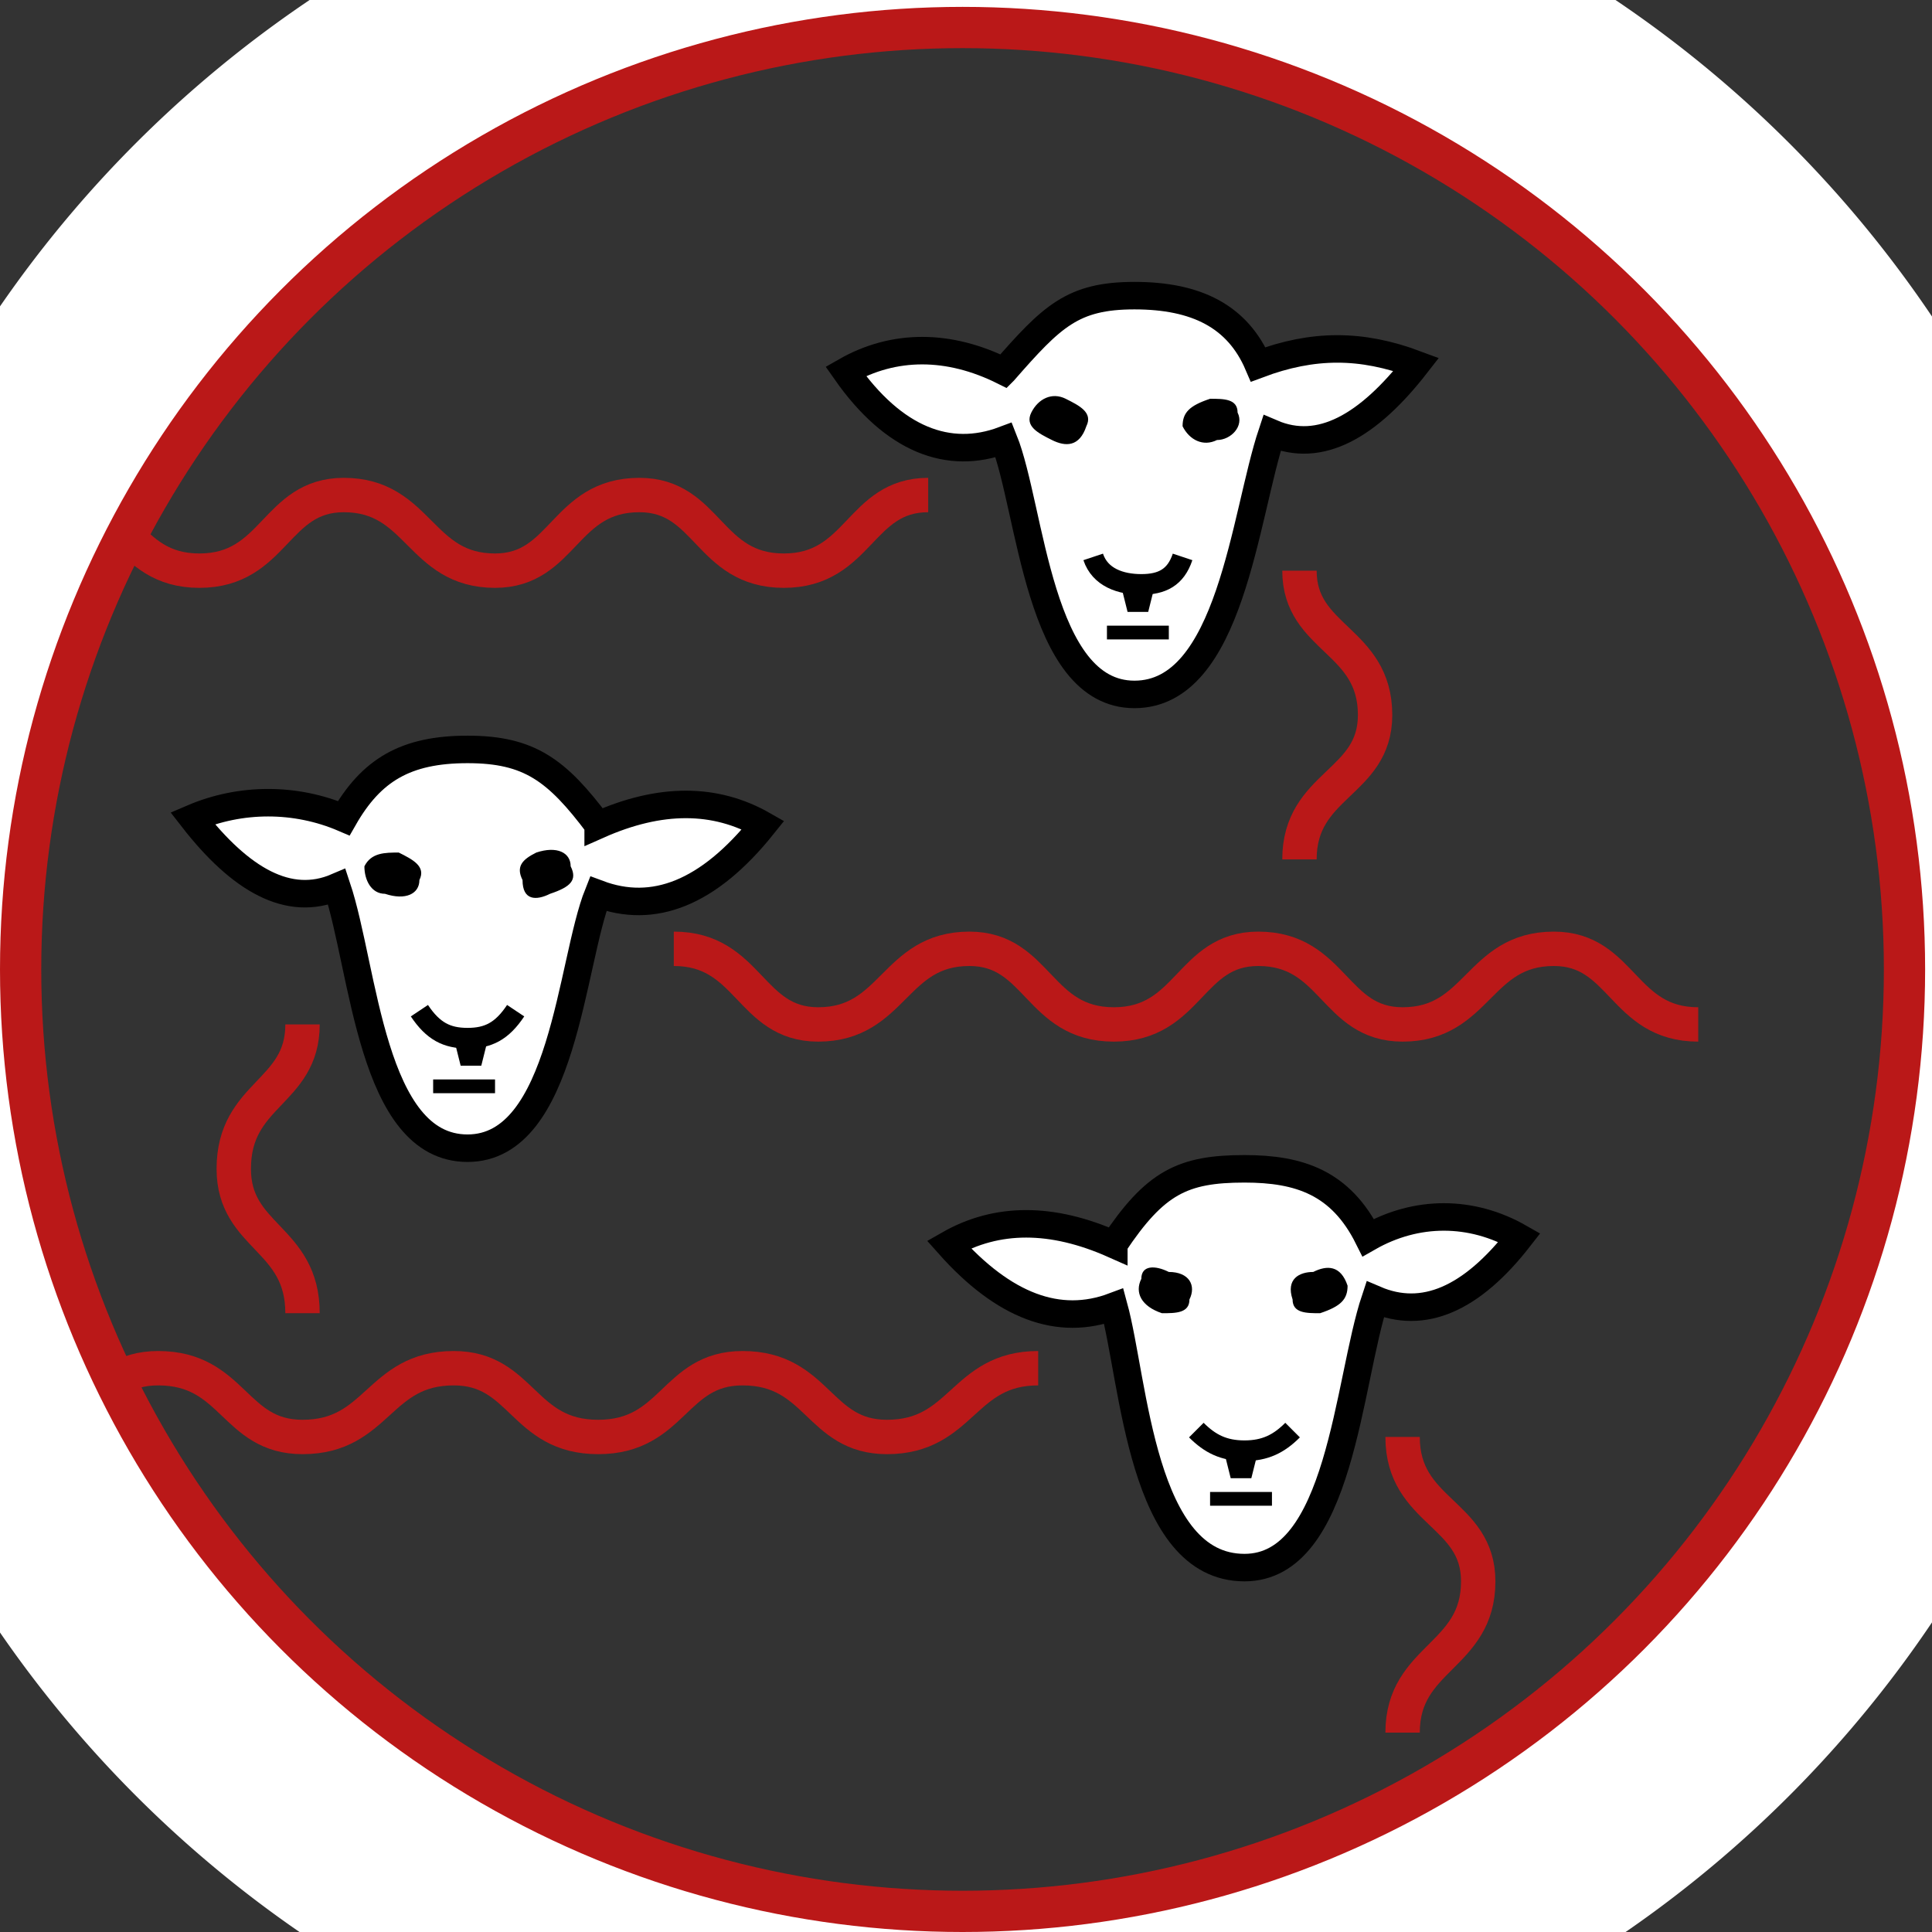 <svg xmlns="http://www.w3.org/2000/svg" width="64" height="64" viewBox="30 30 281 281" version="1"><rect x="30" y="30" width="281" height="281" fill="#333333" stroke="none"/><g fill="none" fill-rule="evenodd"><path fill="#FFF" stroke="#000" stroke-width="4" d="M117 150c9-4 17-4 24 0-8 10-16 13-24 10-4 10-5 37-19 37s-15-26-19-38c-7 3-14-1-21-10 7-3 15-3 22 0 4-7 9-10 18-10s13 3 19 11z"/><path fill="#000" d="M86 160c-2 0-3-2-3-4 1-2 3-2 5-2 2 1 4 2 3 4 0 2-2 3-5 2zM110 160c-2 1-4 1-4-2-1-2 0-3 2-4 3-1 5 0 5 2 1 2 0 3-3 4z"/><path stroke="#000" stroke-width="3" d="M105 177c-2 3-4 4-7 4s-5-1-7-4"/><path fill="#000" fill-rule="nonzero" d="M101 181h-5l1 4h3z"/><path stroke="#000" stroke-width="2" d="M102 188h-9"/><path stroke="#BA1818" stroke-width="5" d="M277 179c-11 0-11-11-21-11-11 0-11 11-22 11-10 0-10-11-21-11-10 0-10 11-21 11M192 179c-11 0-11-11-21-11-11 0-11 11-22 11-10 0-10-11-21-11M74 179c0 10-10 10-10 21 0 10 10 10 10 21"/><g><path fill="#FFF" stroke="#000" stroke-width="4" d="M192 211c-9-4-17-4-24 0 8 9 16 12 24 9 3 11 4 38 19 38 14 0 15-27 19-39 7 3 14 0 21-9-7-4-15-4-22 0-4-8-10-10-18-10-9 0-13 2-19 11z"/><path fill="#000" d="M222 221c3-1 4-2 4-4-1-3-3-3-5-2-2 0-4 1-3 4 0 2 2 2 4 2zM199 221c2 0 4 0 4-2 1-2 0-4-3-4-2-1-4-1-4 1-1 2 0 4 3 5z"/><path stroke="#000" stroke-width="3" d="M204 238c2 2 4 3 7 3s5-1 7-3"/><path fill="#000" fill-rule="nonzero" d="M208 241h5l-1 4h-3z"/><path stroke="#000" stroke-width="2" d="M206 248h9"/><path stroke="#BA1818" stroke-width="5" d="M32 239c11 0 11-10 21-10 11 0 11 10 21 10 11 0 11-10 22-10 10 0 10 10 21 10M117 239c11 0 11-10 21-10 11 0 11 10 21 10 11 0 11-10 22-10M234 239c0 11 11 11 11 21 0 11-11 11-11 22"/></g><g><path fill="#FFF" stroke="#000" stroke-width="4" d="M176 84c-8-4-16-4-23 0 7 10 15 13 23 10 4 10 5 37 19 37s16-26 20-38c7 3 14-1 21-10-8-3-15-3-23 0-3-7-9-10-18-10s-12 3-19 11z"/><path fill="#000" d="M207 94c2 0 4-2 3-4 0-2-2-2-4-2-3 1-4 2-4 4 1 2 3 3 5 2zM183 94c2 1 4 1 5-2 1-2-1-3-3-4s-4 0-5 2 1 3 3 4z"/><path stroke="#000" stroke-width="3" d="M189 111c1 3 4 4 7 4s5-1 6-4"/><path fill="#000" fill-rule="nonzero" d="M193 115h5l-1 4h-3z"/><path stroke="#000" stroke-width="2" d="M191 122h9"/><path stroke="#BA1818" stroke-width="5" d="M17 113c10 0 10-11 21-11 10 0 10 11 21 11s11-11 21-11c11 0 11 11 22 11M102 113c10 0 10-11 21-11 10 0 10 11 21 11s11-11 21-11M219 113c0 10 11 10 11 21 0 10-11 10-11 21"/></g><path fill="#FFF" fill-rule="nonzero" d="M170 310a139 139 0 1 0 0-278 139 139 0 0 0 0 278zm0 31a170 170 0 1 1 0-340 170 170 0 0 1 0 340z"/><circle cx="170" cy="171" r="137" stroke="#BA1818" stroke-width="6"/></g></svg>